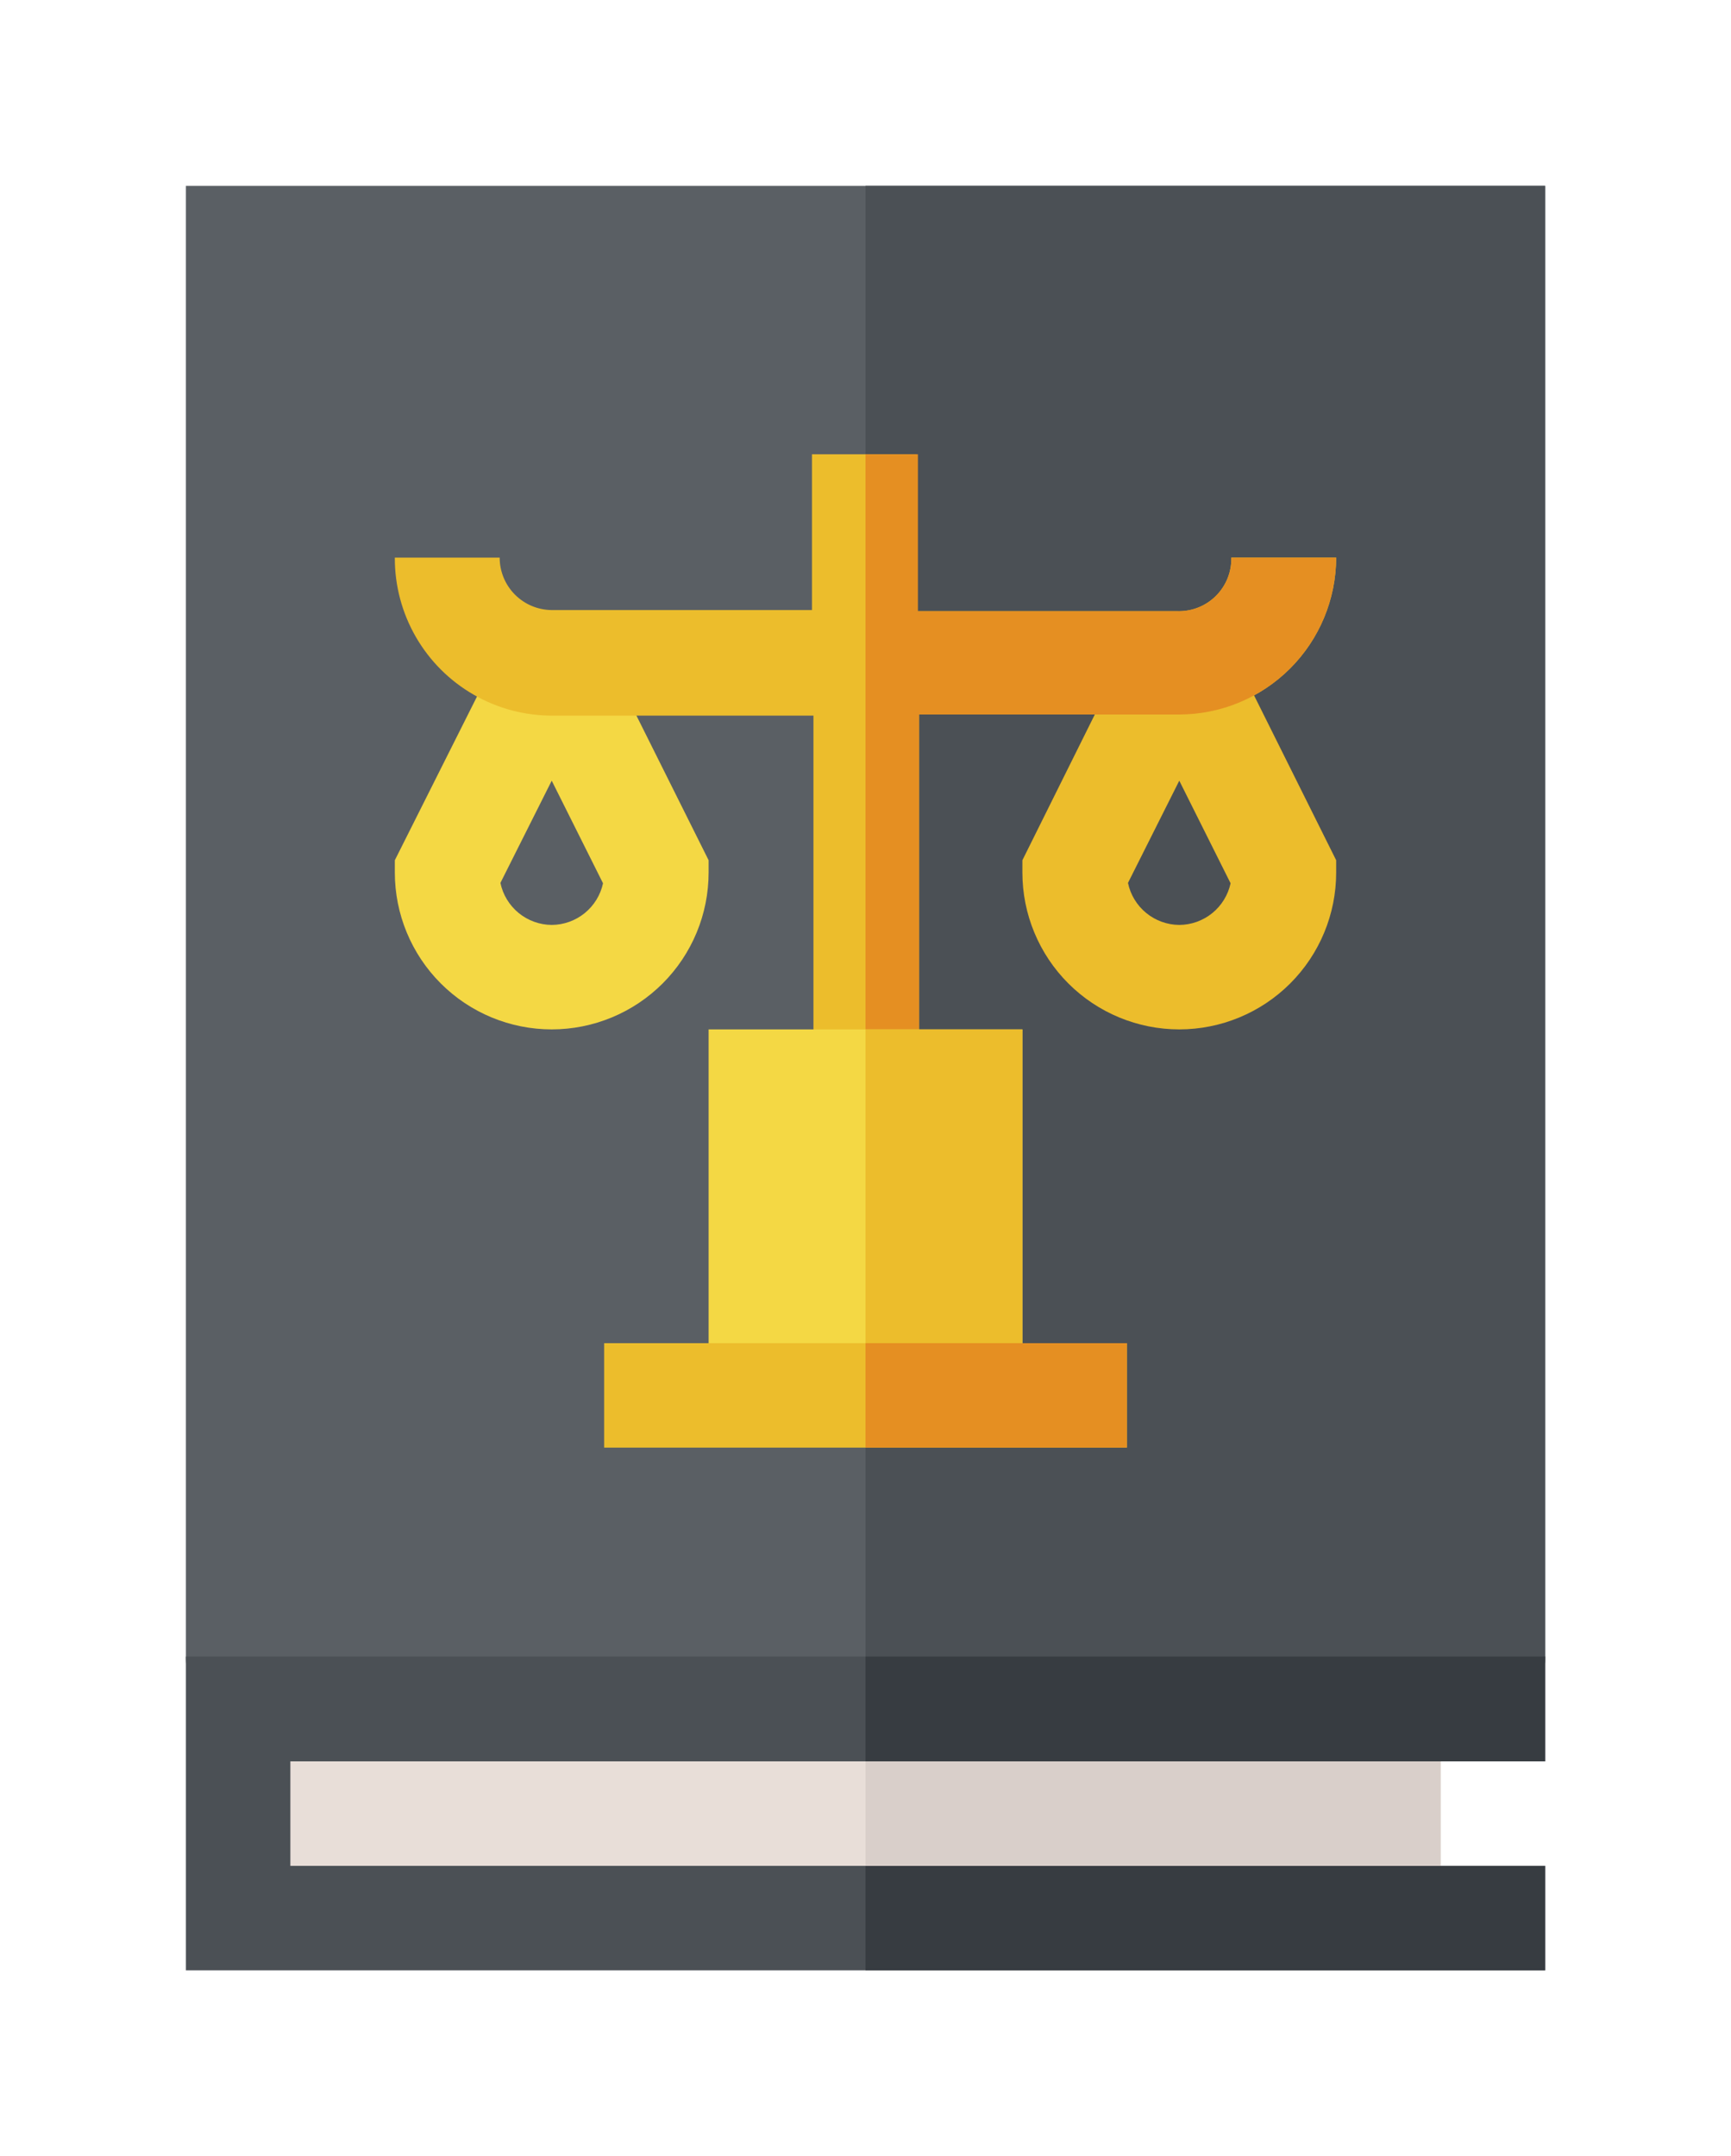 <svg xmlns="http://www.w3.org/2000/svg" xmlns:xlink="http://www.w3.org/1999/xlink" viewBox="0 0 46.56 58"><defs><clipPath id="clip-path"><path d="M5,5V44.56A1.41,1.41,0,0,0,6.41,46H40.16a1.41,1.41,0,0,0,1.4-1.41V5Z" fill="none"/></clipPath><clipPath id="clip-path-2"><path d="M41.56,5V44.56A1.41,1.41,0,0,1,40.16,46H23.28V5Z" fill="none"/></clipPath><clipPath id="clip-path-3"><path d="M14.84,24.88a1.42,1.42,0,0,1-1.38-1.13L14.84,21l1.38,2.76A1.42,1.42,0,0,1,14.84,24.88Zm1.81-6.57H14.84a3.27,3.27,0,0,1-1.59-.41l-2.63,5.24v.33a4.22,4.22,0,1,0,8.44,0v-.33Z" fill="none"/></clipPath><clipPath id="clip-path-4"><path d="M31.72,24.88a1.42,1.42,0,0,1-1.38-1.13L31.72,21l1.38,2.76A1.42,1.42,0,0,1,31.72,24.88Zm1.6-7a3.34,3.34,0,0,1-1.6.41H29.91L27.5,23.14v.33a4.22,4.22,0,0,0,8.44,0v-.33Z" fill="none"/></clipPath><clipPath id="clip-path-5"><path d="M35.94,15a4.23,4.23,0,0,1-4.22,4.22h-7v9.84H21.88V19.25h-7A4.23,4.23,0,0,1,10.62,15h2.82a1.41,1.41,0,0,0,1.4,1.41h7V12.22h2.81v4.22h7A1.41,1.41,0,0,0,33.12,15Z" fill="none"/></clipPath><clipPath id="clip-path-6"><path d="M35.94,15a4.23,4.23,0,0,1-4.22,4.22h-7v9.84H23.28V12.22h1.41v4.22h7A1.41,1.41,0,0,0,33.12,15Z" fill="none"/></clipPath><clipPath id="clip-path-7"><polygon points="38.75 47.38 36.22 48.78 38.75 50.19 41.56 50.19 41.56 53 5 53 5 44.56 41.56 44.56 41.56 47.38 38.75 47.38" fill="none"/></clipPath><clipPath id="clip-path-8"><polygon points="38.75 47.38 36.22 48.78 38.75 50.19 41.56 50.19 41.56 53 23.28 53 23.28 44.56 41.56 44.56 41.56 47.38 38.75 47.38" fill="none"/></clipPath><clipPath id="clip-path-9"><rect x="7.81" y="47.38" width="30.94" height="2.81" fill="none"/></clipPath><clipPath id="clip-path-10"><rect x="23.28" y="47.38" width="15.47" height="2.81" fill="none"/></clipPath><clipPath id="clip-path-11"><rect x="19.06" y="27.69" width="8.44" height="9.84" fill="none"/></clipPath><clipPath id="clip-path-12"><rect x="23.28" y="27.69" width="4.22" height="9.84" fill="none"/></clipPath><clipPath id="clip-path-13"><rect x="16.25" y="36.13" width="14.06" height="2.81" fill="none"/></clipPath><clipPath id="clip-path-14"><rect x="23.28" y="36.13" width="7.03" height="2.81" fill="none"/></clipPath></defs><title>icon1</title><g id="Layer_2" data-name="Layer 2"><g id="Layer_1-2" data-name="Layer 1"><g clip-path="url(#clip-path)"><rect width="46.56" height="50.97" fill="#5a5f64"/></g><g clip-path="url(#clip-path-2)"><rect x="18.28" width="28.28" height="50.97" fill="#4b5055"/></g><g clip-path="url(#clip-path-3)"><rect x="5.63" y="12.9" width="18.44" height="19.79" fill="#f4d844"/></g><g clip-path="url(#clip-path-4)"><rect x="22.5" y="12.9" width="18.44" height="19.79" fill="#ecbd2c"/></g><g clip-path="url(#clip-path-5)"><rect x="5.63" y="7.22" width="35.31" height="26.88" fill="#ecbd2c"/></g><g clip-path="url(#clip-path-6)"><rect x="18.28" y="7.22" width="22.66" height="26.88" fill="#e58f22"/></g><g clip-path="url(#clip-path-7)"><rect y="39.56" width="46.56" height="18.44" fill="#4b5055"/></g><g clip-path="url(#clip-path-8)"><rect x="18.28" y="39.56" width="28.28" height="18.44" fill="#373c41"/></g><g clip-path="url(#clip-path-9)"><rect x="2.81" y="42.38" width="40.94" height="12.81" fill="#e8ded8"/></g><g clip-path="url(#clip-path-10)"><rect x="18.28" y="42.38" width="25.47" height="12.81" fill="#d9cfca"/></g><g clip-path="url(#clip-path-11)"><rect x="14.06" y="22.69" width="18.44" height="19.84" fill="#f4d844"/></g><g clip-path="url(#clip-path-12)"><rect x="18.28" y="22.69" width="14.22" height="19.84" fill="#ecbd2c"/></g><g clip-path="url(#clip-path-13)"><rect x="11.25" y="31.13" width="24.06" height="12.81" fill="#ecbd2c"/></g><g clip-path="url(#clip-path-14)"><rect x="18.28" y="31.13" width="17.03" height="12.81" fill="#e58f22"/></g></g></g></svg>